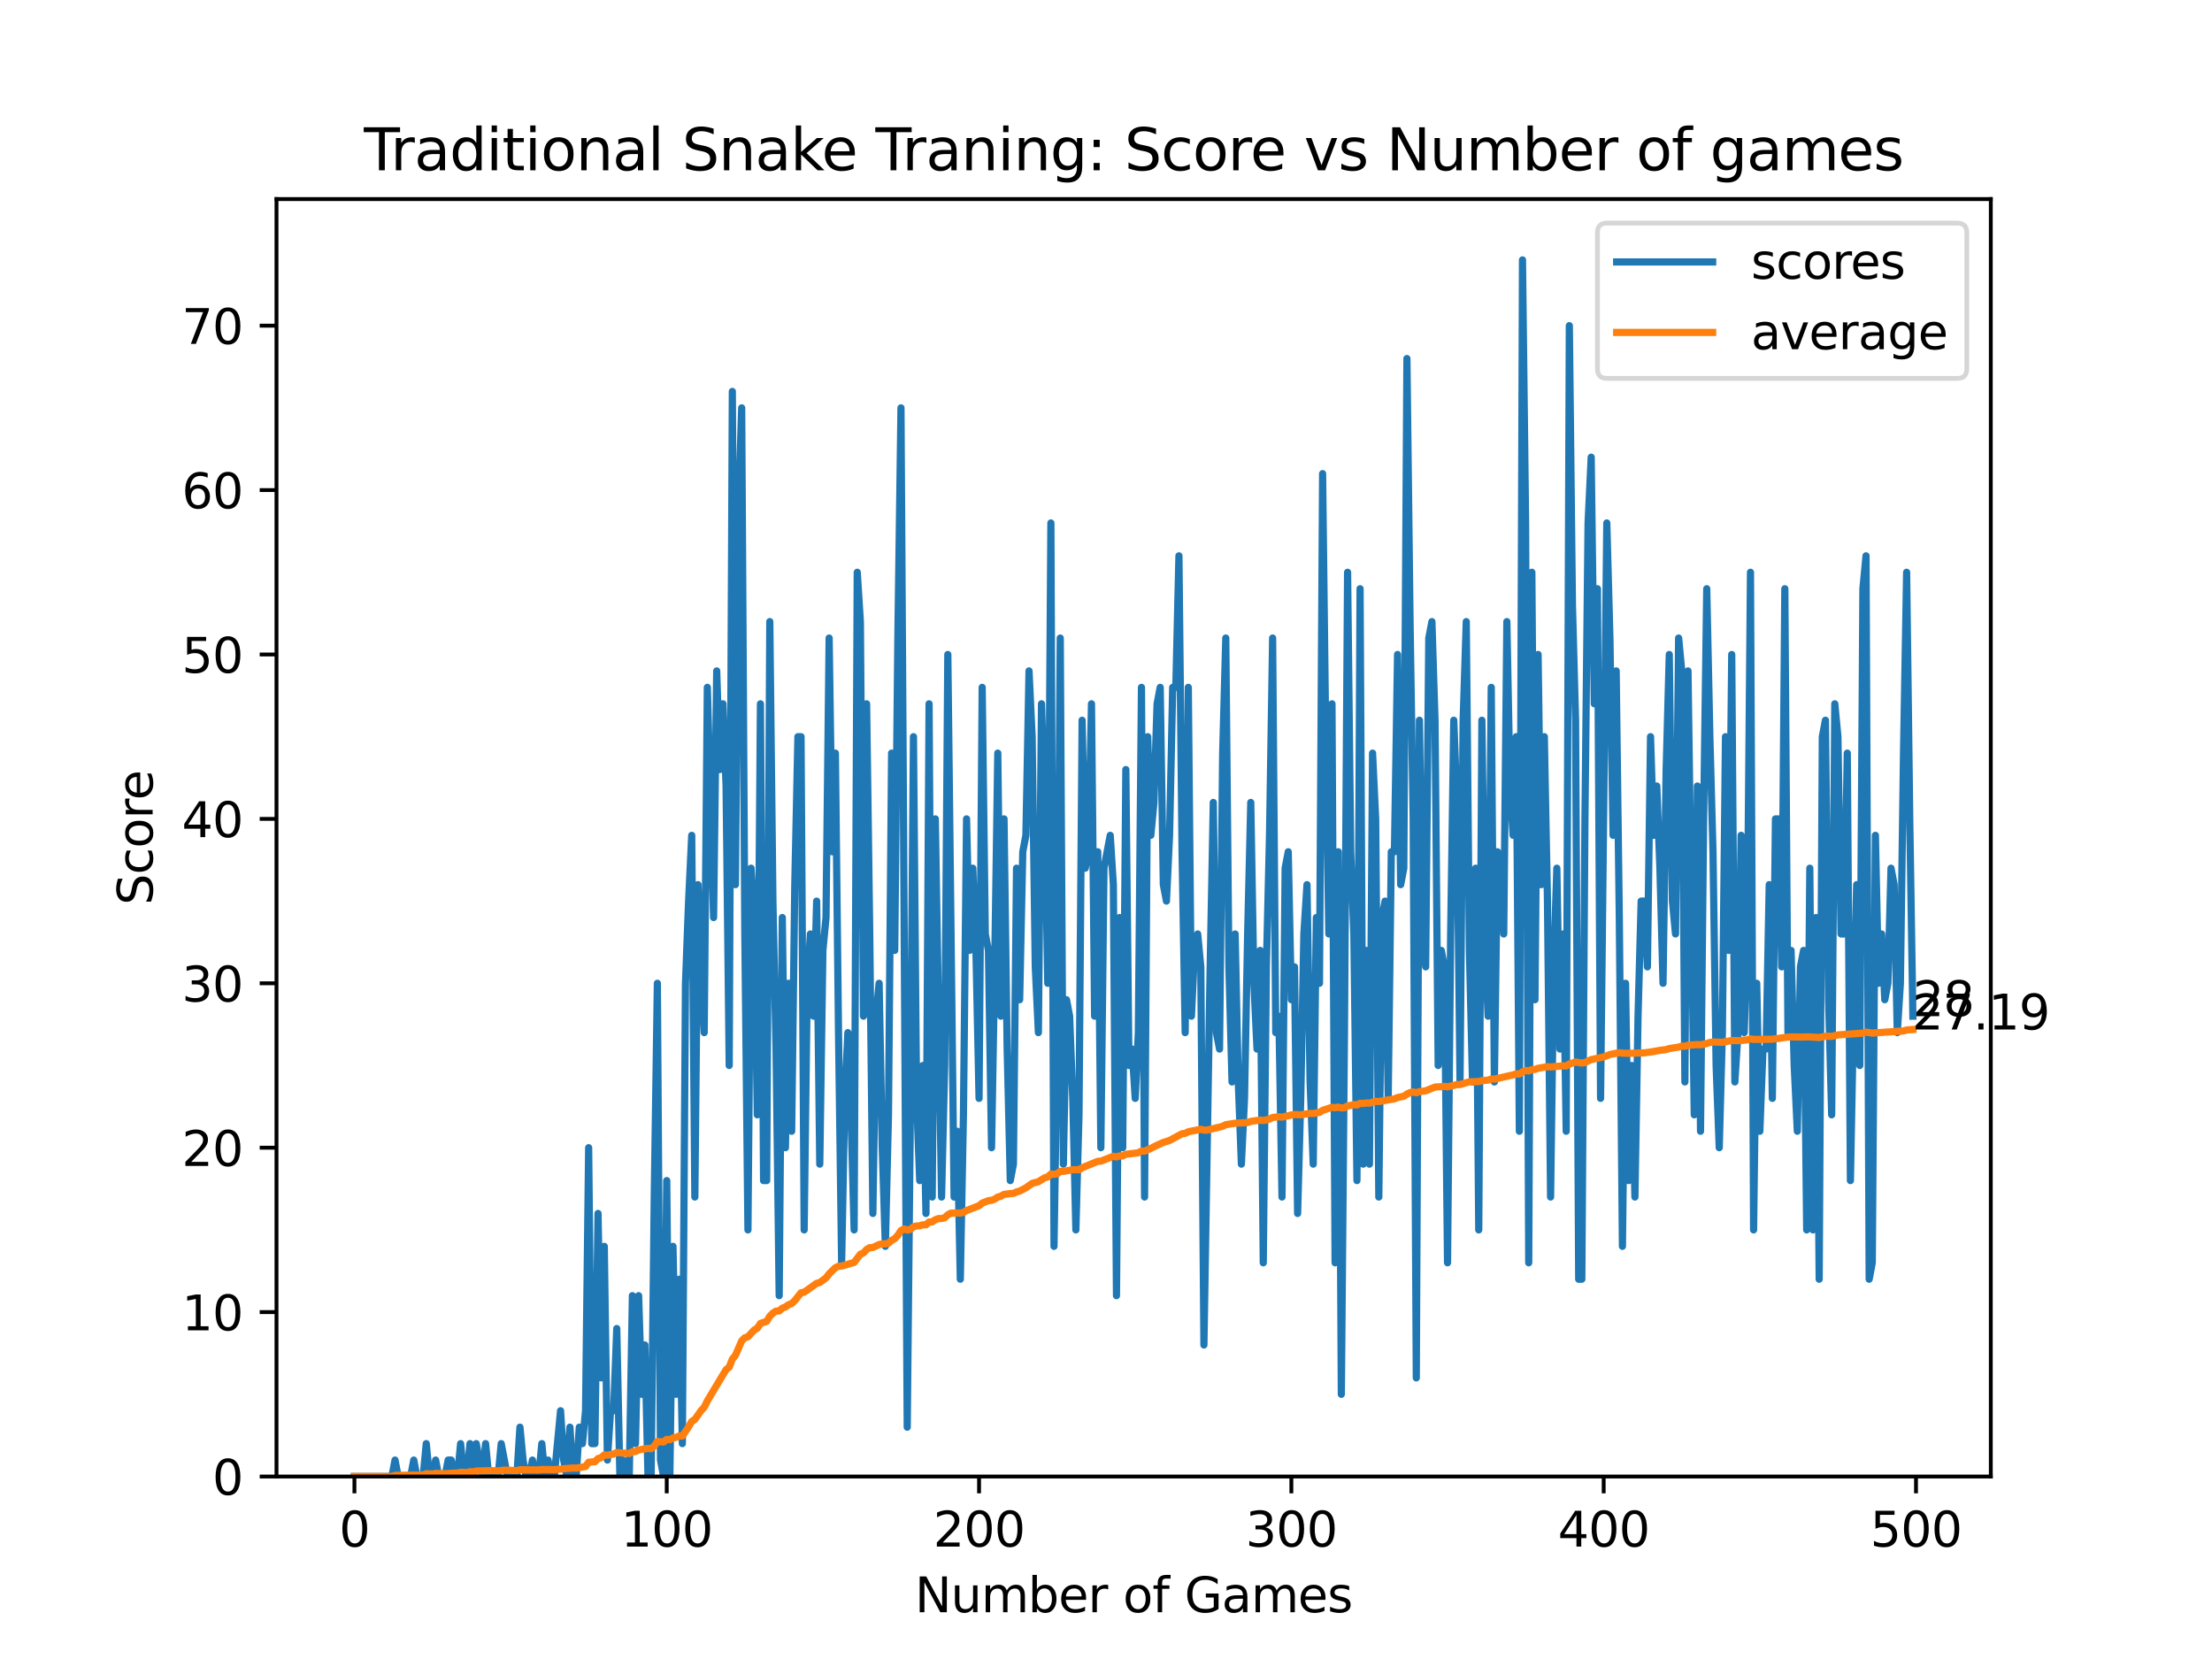 <?xml version="1.0" encoding="utf-8" standalone="no"?>
<!DOCTYPE svg PUBLIC "-//W3C//DTD SVG 1.1//EN"
  "http://www.w3.org/Graphics/SVG/1.1/DTD/svg11.dtd">
<svg xmlns:xlink="http://www.w3.org/1999/xlink" width="460.8pt" height="345.6pt" viewBox="0 0 460.8 345.6" xmlns="http://www.w3.org/2000/svg" version="1.1">
 <defs>
  <style type="text/css">*{stroke-linejoin: round; stroke-linecap: butt}</style>
 </defs>
 <g id="figure_1">
  <g id="patch_1">
   <path d="M 0 345.6 
L 460.8 345.6 
L 460.8 0 
L 0 0 
z
" style="fill: #ffffff"/>
  </g>
  <g id="axes_1">
   <g id="patch_2">
    <path d="M 57.6 307.584 
L 414.72 307.584 
L 414.72 41.472 
L 57.6 41.472 
z
" style="fill: #ffffff"/>
   </g>
   <g id="matplotlib.axis_1">
    <g id="xtick_1">
     <g id="line2d_1">
      <defs>
       <path id="mf467f9b7c6" d="M 0 0 
L 0 3.5 
" style="stroke: #000000; stroke-width: 0.8"/>
      </defs>
      <g>
       <use xlink:href="#mf467f9b7c6" x="73.833" y="307.584" style="stroke: #000000; stroke-width: 0.8"/>
      </g>
     </g>
     <g id="text_1">
      <!-- 0 -->
      <g transform="translate(70.651 322.182) scale(0.1 -0.1)">
       <defs>
        <path id="DejaVuSans-30" d="M 2034 4250 
Q 1547 4250 1301 3770 
Q 1056 3291 1056 2328 
Q 1056 1369 1301 889 
Q 1547 409 2034 409 
Q 2525 409 2770 889 
Q 3016 1369 3016 2328 
Q 3016 3291 2770 3770 
Q 2525 4250 2034 4250 
z
M 2034 4750 
Q 2819 4750 3233 4129 
Q 3647 3509 3647 2328 
Q 3647 1150 3233 529 
Q 2819 -91 2034 -91 
Q 1250 -91 836 529 
Q 422 1150 422 2328 
Q 422 3509 836 4129 
Q 1250 4750 2034 4750 
z
" transform="scale(0.016)"/>
       </defs>
       <use xlink:href="#DejaVuSans-30"/>
      </g>
     </g>
    </g>
    <g id="xtick_2">
     <g id="line2d_2">
      <g>
       <use xlink:href="#mf467f9b7c6" x="138.894" y="307.584" style="stroke: #000000; stroke-width: 0.8"/>
      </g>
     </g>
     <g id="text_2">
      <!-- 100 -->
      <g transform="translate(129.35 322.182) scale(0.1 -0.1)">
       <defs>
        <path id="DejaVuSans-31" d="M 794 531 
L 1825 531 
L 1825 4091 
L 703 3866 
L 703 4441 
L 1819 4666 
L 2450 4666 
L 2450 531 
L 3481 531 
L 3481 0 
L 794 0 
L 794 531 
z
" transform="scale(0.016)"/>
       </defs>
       <use xlink:href="#DejaVuSans-31"/>
       <use xlink:href="#DejaVuSans-30" x="63.623"/>
       <use xlink:href="#DejaVuSans-30" x="127.246"/>
      </g>
     </g>
    </g>
    <g id="xtick_3">
     <g id="line2d_3">
      <g>
       <use xlink:href="#mf467f9b7c6" x="203.955" y="307.584" style="stroke: #000000; stroke-width: 0.8"/>
      </g>
     </g>
     <g id="text_3">
      <!-- 200 -->
      <g transform="translate(194.411 322.182) scale(0.1 -0.1)">
       <defs>
        <path id="DejaVuSans-32" d="M 1228 531 
L 3431 531 
L 3431 0 
L 469 0 
L 469 531 
Q 828 903 1448 1529 
Q 2069 2156 2228 2338 
Q 2531 2678 2651 2914 
Q 2772 3150 2772 3378 
Q 2772 3750 2511 3984 
Q 2250 4219 1831 4219 
Q 1534 4219 1204 4116 
Q 875 4013 500 3803 
L 500 4441 
Q 881 4594 1212 4672 
Q 1544 4750 1819 4750 
Q 2544 4750 2975 4387 
Q 3406 4025 3406 3419 
Q 3406 3131 3298 2873 
Q 3191 2616 2906 2266 
Q 2828 2175 2409 1742 
Q 1991 1309 1228 531 
z
" transform="scale(0.016)"/>
       </defs>
       <use xlink:href="#DejaVuSans-32"/>
       <use xlink:href="#DejaVuSans-30" x="63.623"/>
       <use xlink:href="#DejaVuSans-30" x="127.246"/>
      </g>
     </g>
    </g>
    <g id="xtick_4">
     <g id="line2d_4">
      <g>
       <use xlink:href="#mf467f9b7c6" x="269.016" y="307.584" style="stroke: #000000; stroke-width: 0.8"/>
      </g>
     </g>
     <g id="text_4">
      <!-- 300 -->
      <g transform="translate(259.472 322.182) scale(0.1 -0.1)">
       <defs>
        <path id="DejaVuSans-33" d="M 2597 2516 
Q 3050 2419 3304 2112 
Q 3559 1806 3559 1356 
Q 3559 666 3084 287 
Q 2609 -91 1734 -91 
Q 1441 -91 1130 -33 
Q 819 25 488 141 
L 488 750 
Q 750 597 1062 519 
Q 1375 441 1716 441 
Q 2309 441 2620 675 
Q 2931 909 2931 1356 
Q 2931 1769 2642 2001 
Q 2353 2234 1838 2234 
L 1294 2234 
L 1294 2753 
L 1863 2753 
Q 2328 2753 2575 2939 
Q 2822 3125 2822 3475 
Q 2822 3834 2567 4026 
Q 2313 4219 1838 4219 
Q 1578 4219 1281 4162 
Q 984 4106 628 3988 
L 628 4550 
Q 988 4650 1302 4700 
Q 1616 4750 1894 4750 
Q 2613 4750 3031 4423 
Q 3450 4097 3450 3541 
Q 3450 3153 3228 2886 
Q 3006 2619 2597 2516 
z
" transform="scale(0.016)"/>
       </defs>
       <use xlink:href="#DejaVuSans-33"/>
       <use xlink:href="#DejaVuSans-30" x="63.623"/>
       <use xlink:href="#DejaVuSans-30" x="127.246"/>
      </g>
     </g>
    </g>
    <g id="xtick_5">
     <g id="line2d_5">
      <g>
       <use xlink:href="#mf467f9b7c6" x="334.077" y="307.584" style="stroke: #000000; stroke-width: 0.8"/>
      </g>
     </g>
     <g id="text_5">
      <!-- 400 -->
      <g transform="translate(324.533 322.182) scale(0.1 -0.1)">
       <defs>
        <path id="DejaVuSans-34" d="M 2419 4116 
L 825 1625 
L 2419 1625 
L 2419 4116 
z
M 2253 4666 
L 3047 4666 
L 3047 1625 
L 3713 1625 
L 3713 1100 
L 3047 1100 
L 3047 0 
L 2419 0 
L 2419 1100 
L 313 1100 
L 313 1709 
L 2253 4666 
z
" transform="scale(0.016)"/>
       </defs>
       <use xlink:href="#DejaVuSans-34"/>
       <use xlink:href="#DejaVuSans-30" x="63.623"/>
       <use xlink:href="#DejaVuSans-30" x="127.246"/>
      </g>
     </g>
    </g>
    <g id="xtick_6">
     <g id="line2d_6">
      <g>
       <use xlink:href="#mf467f9b7c6" x="399.138" y="307.584" style="stroke: #000000; stroke-width: 0.8"/>
      </g>
     </g>
     <g id="text_6">
      <!-- 500 -->
      <g transform="translate(389.594 322.182) scale(0.1 -0.1)">
       <defs>
        <path id="DejaVuSans-35" d="M 691 4666 
L 3169 4666 
L 3169 4134 
L 1269 4134 
L 1269 2991 
Q 1406 3038 1543 3061 
Q 1681 3084 1819 3084 
Q 2600 3084 3056 2656 
Q 3513 2228 3513 1497 
Q 3513 744 3044 326 
Q 2575 -91 1722 -91 
Q 1428 -91 1123 -41 
Q 819 9 494 109 
L 494 744 
Q 775 591 1075 516 
Q 1375 441 1709 441 
Q 2250 441 2565 725 
Q 2881 1009 2881 1497 
Q 2881 1984 2565 2268 
Q 2250 2553 1709 2553 
Q 1456 2553 1204 2497 
Q 953 2441 691 2322 
L 691 4666 
z
" transform="scale(0.016)"/>
       </defs>
       <use xlink:href="#DejaVuSans-35"/>
       <use xlink:href="#DejaVuSans-30" x="63.623"/>
       <use xlink:href="#DejaVuSans-30" x="127.246"/>
      </g>
     </g>
    </g>
    <g id="text_7">
     <!-- Number of Games -->
     <g transform="translate(190.587 335.861) scale(0.1 -0.1)">
      <defs>
       <path id="DejaVuSans-4e" d="M 628 4666 
L 1478 4666 
L 3547 763 
L 3547 4666 
L 4159 4666 
L 4159 0 
L 3309 0 
L 1241 3903 
L 1241 0 
L 628 0 
L 628 4666 
z
" transform="scale(0.016)"/>
       <path id="DejaVuSans-75" d="M 544 1381 
L 544 3500 
L 1119 3500 
L 1119 1403 
Q 1119 906 1312 657 
Q 1506 409 1894 409 
Q 2359 409 2629 706 
Q 2900 1003 2900 1516 
L 2900 3500 
L 3475 3500 
L 3475 0 
L 2900 0 
L 2900 538 
Q 2691 219 2414 64 
Q 2138 -91 1772 -91 
Q 1169 -91 856 284 
Q 544 659 544 1381 
z
M 1991 3584 
L 1991 3584 
z
" transform="scale(0.016)"/>
       <path id="DejaVuSans-6d" d="M 3328 2828 
Q 3544 3216 3844 3400 
Q 4144 3584 4550 3584 
Q 5097 3584 5394 3201 
Q 5691 2819 5691 2113 
L 5691 0 
L 5113 0 
L 5113 2094 
Q 5113 2597 4934 2840 
Q 4756 3084 4391 3084 
Q 3944 3084 3684 2787 
Q 3425 2491 3425 1978 
L 3425 0 
L 2847 0 
L 2847 2094 
Q 2847 2600 2669 2842 
Q 2491 3084 2119 3084 
Q 1678 3084 1418 2786 
Q 1159 2488 1159 1978 
L 1159 0 
L 581 0 
L 581 3500 
L 1159 3500 
L 1159 2956 
Q 1356 3278 1631 3431 
Q 1906 3584 2284 3584 
Q 2666 3584 2933 3390 
Q 3200 3197 3328 2828 
z
" transform="scale(0.016)"/>
       <path id="DejaVuSans-62" d="M 3116 1747 
Q 3116 2381 2855 2742 
Q 2594 3103 2138 3103 
Q 1681 3103 1420 2742 
Q 1159 2381 1159 1747 
Q 1159 1113 1420 752 
Q 1681 391 2138 391 
Q 2594 391 2855 752 
Q 3116 1113 3116 1747 
z
M 1159 2969 
Q 1341 3281 1617 3432 
Q 1894 3584 2278 3584 
Q 2916 3584 3314 3078 
Q 3713 2572 3713 1747 
Q 3713 922 3314 415 
Q 2916 -91 2278 -91 
Q 1894 -91 1617 61 
Q 1341 213 1159 525 
L 1159 0 
L 581 0 
L 581 4863 
L 1159 4863 
L 1159 2969 
z
" transform="scale(0.016)"/>
       <path id="DejaVuSans-65" d="M 3597 1894 
L 3597 1613 
L 953 1613 
Q 991 1019 1311 708 
Q 1631 397 2203 397 
Q 2534 397 2845 478 
Q 3156 559 3463 722 
L 3463 178 
Q 3153 47 2828 -22 
Q 2503 -91 2169 -91 
Q 1331 -91 842 396 
Q 353 884 353 1716 
Q 353 2575 817 3079 
Q 1281 3584 2069 3584 
Q 2775 3584 3186 3129 
Q 3597 2675 3597 1894 
z
M 3022 2063 
Q 3016 2534 2758 2815 
Q 2500 3097 2075 3097 
Q 1594 3097 1305 2825 
Q 1016 2553 972 2059 
L 3022 2063 
z
" transform="scale(0.016)"/>
       <path id="DejaVuSans-72" d="M 2631 2963 
Q 2534 3019 2420 3045 
Q 2306 3072 2169 3072 
Q 1681 3072 1420 2755 
Q 1159 2438 1159 1844 
L 1159 0 
L 581 0 
L 581 3500 
L 1159 3500 
L 1159 2956 
Q 1341 3275 1631 3429 
Q 1922 3584 2338 3584 
Q 2397 3584 2469 3576 
Q 2541 3569 2628 3553 
L 2631 2963 
z
" transform="scale(0.016)"/>
       <path id="DejaVuSans-20" transform="scale(0.016)"/>
       <path id="DejaVuSans-6f" d="M 1959 3097 
Q 1497 3097 1228 2736 
Q 959 2375 959 1747 
Q 959 1119 1226 758 
Q 1494 397 1959 397 
Q 2419 397 2687 759 
Q 2956 1122 2956 1747 
Q 2956 2369 2687 2733 
Q 2419 3097 1959 3097 
z
M 1959 3584 
Q 2709 3584 3137 3096 
Q 3566 2609 3566 1747 
Q 3566 888 3137 398 
Q 2709 -91 1959 -91 
Q 1206 -91 779 398 
Q 353 888 353 1747 
Q 353 2609 779 3096 
Q 1206 3584 1959 3584 
z
" transform="scale(0.016)"/>
       <path id="DejaVuSans-66" d="M 2375 4863 
L 2375 4384 
L 1825 4384 
Q 1516 4384 1395 4259 
Q 1275 4134 1275 3809 
L 1275 3500 
L 2222 3500 
L 2222 3053 
L 1275 3053 
L 1275 0 
L 697 0 
L 697 3053 
L 147 3053 
L 147 3500 
L 697 3500 
L 697 3744 
Q 697 4328 969 4595 
Q 1241 4863 1831 4863 
L 2375 4863 
z
" transform="scale(0.016)"/>
       <path id="DejaVuSans-47" d="M 3809 666 
L 3809 1919 
L 2778 1919 
L 2778 2438 
L 4434 2438 
L 4434 434 
Q 4069 175 3628 42 
Q 3188 -91 2688 -91 
Q 1594 -91 976 548 
Q 359 1188 359 2328 
Q 359 3472 976 4111 
Q 1594 4750 2688 4750 
Q 3144 4750 3555 4637 
Q 3966 4525 4313 4306 
L 4313 3634 
Q 3963 3931 3569 4081 
Q 3175 4231 2741 4231 
Q 1884 4231 1454 3753 
Q 1025 3275 1025 2328 
Q 1025 1384 1454 906 
Q 1884 428 2741 428 
Q 3075 428 3337 486 
Q 3600 544 3809 666 
z
" transform="scale(0.016)"/>
       <path id="DejaVuSans-61" d="M 2194 1759 
Q 1497 1759 1228 1600 
Q 959 1441 959 1056 
Q 959 750 1161 570 
Q 1363 391 1709 391 
Q 2188 391 2477 730 
Q 2766 1069 2766 1631 
L 2766 1759 
L 2194 1759 
z
M 3341 1997 
L 3341 0 
L 2766 0 
L 2766 531 
Q 2569 213 2275 61 
Q 1981 -91 1556 -91 
Q 1019 -91 701 211 
Q 384 513 384 1019 
Q 384 1609 779 1909 
Q 1175 2209 1959 2209 
L 2766 2209 
L 2766 2266 
Q 2766 2663 2505 2880 
Q 2244 3097 1772 3097 
Q 1472 3097 1187 3025 
Q 903 2953 641 2809 
L 641 3341 
Q 956 3463 1253 3523 
Q 1550 3584 1831 3584 
Q 2591 3584 2966 3190 
Q 3341 2797 3341 1997 
z
" transform="scale(0.016)"/>
       <path id="DejaVuSans-73" d="M 2834 3397 
L 2834 2853 
Q 2591 2978 2328 3040 
Q 2066 3103 1784 3103 
Q 1356 3103 1142 2972 
Q 928 2841 928 2578 
Q 928 2378 1081 2264 
Q 1234 2150 1697 2047 
L 1894 2003 
Q 2506 1872 2764 1633 
Q 3022 1394 3022 966 
Q 3022 478 2636 193 
Q 2250 -91 1575 -91 
Q 1294 -91 989 -36 
Q 684 19 347 128 
L 347 722 
Q 666 556 975 473 
Q 1284 391 1588 391 
Q 1994 391 2212 530 
Q 2431 669 2431 922 
Q 2431 1156 2273 1281 
Q 2116 1406 1581 1522 
L 1381 1569 
Q 847 1681 609 1914 
Q 372 2147 372 2553 
Q 372 3047 722 3315 
Q 1072 3584 1716 3584 
Q 2034 3584 2315 3537 
Q 2597 3491 2834 3397 
z
" transform="scale(0.016)"/>
      </defs>
      <use xlink:href="#DejaVuSans-4e"/>
      <use xlink:href="#DejaVuSans-75" x="74.805"/>
      <use xlink:href="#DejaVuSans-6d" x="138.184"/>
      <use xlink:href="#DejaVuSans-62" x="235.596"/>
      <use xlink:href="#DejaVuSans-65" x="299.072"/>
      <use xlink:href="#DejaVuSans-72" x="360.596"/>
      <use xlink:href="#DejaVuSans-20" x="401.709"/>
      <use xlink:href="#DejaVuSans-6f" x="433.496"/>
      <use xlink:href="#DejaVuSans-66" x="494.678"/>
      <use xlink:href="#DejaVuSans-20" x="529.883"/>
      <use xlink:href="#DejaVuSans-47" x="561.67"/>
      <use xlink:href="#DejaVuSans-61" x="639.16"/>
      <use xlink:href="#DejaVuSans-6d" x="700.439"/>
      <use xlink:href="#DejaVuSans-65" x="797.852"/>
      <use xlink:href="#DejaVuSans-73" x="859.375"/>
     </g>
    </g>
   </g>
   <g id="matplotlib.axis_2">
    <g id="ytick_1">
     <g id="line2d_7">
      <defs>
       <path id="mf3fb126472" d="M 0 0 
L -3.5 0 
" style="stroke: #000000; stroke-width: 0.8"/>
      </defs>
      <g>
       <use xlink:href="#mf3fb126472" x="57.6" y="307.584" style="stroke: #000000; stroke-width: 0.8"/>
      </g>
     </g>
     <g id="text_8">
      <!-- 0 -->
      <g transform="translate(44.237 311.383) scale(0.1 -0.1)">
       <use xlink:href="#DejaVuSans-30"/>
      </g>
     </g>
    </g>
    <g id="ytick_2">
     <g id="line2d_8">
      <g>
       <use xlink:href="#mf3fb126472" x="57.6" y="273.335" style="stroke: #000000; stroke-width: 0.8"/>
      </g>
     </g>
     <g id="text_9">
      <!-- 10 -->
      <g transform="translate(37.875 277.135) scale(0.1 -0.1)">
       <use xlink:href="#DejaVuSans-31"/>
       <use xlink:href="#DejaVuSans-30" x="63.623"/>
      </g>
     </g>
    </g>
    <g id="ytick_3">
     <g id="line2d_9">
      <g>
       <use xlink:href="#mf3fb126472" x="57.6" y="239.087" style="stroke: #000000; stroke-width: 0.8"/>
      </g>
     </g>
     <g id="text_10">
      <!-- 20 -->
      <g transform="translate(37.875 242.886) scale(0.1 -0.1)">
       <use xlink:href="#DejaVuSans-32"/>
       <use xlink:href="#DejaVuSans-30" x="63.623"/>
      </g>
     </g>
    </g>
    <g id="ytick_4">
     <g id="line2d_10">
      <g>
       <use xlink:href="#mf3fb126472" x="57.6" y="204.838" style="stroke: #000000; stroke-width: 0.8"/>
      </g>
     </g>
     <g id="text_11">
      <!-- 30 -->
      <g transform="translate(37.875 208.637) scale(0.1 -0.1)">
       <use xlink:href="#DejaVuSans-33"/>
       <use xlink:href="#DejaVuSans-30" x="63.623"/>
      </g>
     </g>
    </g>
    <g id="ytick_5">
     <g id="line2d_11">
      <g>
       <use xlink:href="#mf3fb126472" x="57.6" y="170.589" style="stroke: #000000; stroke-width: 0.8"/>
      </g>
     </g>
     <g id="text_12">
      <!-- 40 -->
      <g transform="translate(37.875 174.389) scale(0.1 -0.1)">
       <use xlink:href="#DejaVuSans-34"/>
       <use xlink:href="#DejaVuSans-30" x="63.623"/>
      </g>
     </g>
    </g>
    <g id="ytick_6">
     <g id="line2d_12">
      <g>
       <use xlink:href="#mf3fb126472" x="57.6" y="136.341" style="stroke: #000000; stroke-width: 0.8"/>
      </g>
     </g>
     <g id="text_13">
      <!-- 50 -->
      <g transform="translate(37.875 140.14) scale(0.1 -0.1)">
       <use xlink:href="#DejaVuSans-35"/>
       <use xlink:href="#DejaVuSans-30" x="63.623"/>
      </g>
     </g>
    </g>
    <g id="ytick_7">
     <g id="line2d_13">
      <g>
       <use xlink:href="#mf3fb126472" x="57.6" y="102.092" style="stroke: #000000; stroke-width: 0.8"/>
      </g>
     </g>
     <g id="text_14">
      <!-- 60 -->
      <g transform="translate(37.875 105.891) scale(0.1 -0.1)">
       <defs>
        <path id="DejaVuSans-36" d="M 2113 2584 
Q 1688 2584 1439 2293 
Q 1191 2003 1191 1497 
Q 1191 994 1439 701 
Q 1688 409 2113 409 
Q 2538 409 2786 701 
Q 3034 994 3034 1497 
Q 3034 2003 2786 2293 
Q 2538 2584 2113 2584 
z
M 3366 4563 
L 3366 3988 
Q 3128 4100 2886 4159 
Q 2644 4219 2406 4219 
Q 1781 4219 1451 3797 
Q 1122 3375 1075 2522 
Q 1259 2794 1537 2939 
Q 1816 3084 2150 3084 
Q 2853 3084 3261 2657 
Q 3669 2231 3669 1497 
Q 3669 778 3244 343 
Q 2819 -91 2113 -91 
Q 1303 -91 875 529 
Q 447 1150 447 2328 
Q 447 3434 972 4092 
Q 1497 4750 2381 4750 
Q 2619 4750 2861 4703 
Q 3103 4656 3366 4563 
z
" transform="scale(0.016)"/>
       </defs>
       <use xlink:href="#DejaVuSans-36"/>
       <use xlink:href="#DejaVuSans-30" x="63.623"/>
      </g>
     </g>
    </g>
    <g id="ytick_8">
     <g id="line2d_14">
      <g>
       <use xlink:href="#mf3fb126472" x="57.6" y="67.843" style="stroke: #000000; stroke-width: 0.8"/>
      </g>
     </g>
     <g id="text_15">
      <!-- 70 -->
      <g transform="translate(37.875 71.643) scale(0.1 -0.1)">
       <defs>
        <path id="DejaVuSans-37" d="M 525 4666 
L 3525 4666 
L 3525 4397 
L 1831 0 
L 1172 0 
L 2766 4134 
L 525 4134 
L 525 4666 
z
" transform="scale(0.016)"/>
       </defs>
       <use xlink:href="#DejaVuSans-37"/>
       <use xlink:href="#DejaVuSans-30" x="63.623"/>
      </g>
     </g>
    </g>
    <g id="text_16">
     <!-- Score -->
     <g transform="translate(31.795 188.53) rotate(-90) scale(0.1 -0.1)">
      <defs>
       <path id="DejaVuSans-53" d="M 3425 4513 
L 3425 3897 
Q 3066 4069 2747 4153 
Q 2428 4238 2131 4238 
Q 1616 4238 1336 4038 
Q 1056 3838 1056 3469 
Q 1056 3159 1242 3001 
Q 1428 2844 1947 2747 
L 2328 2669 
Q 3034 2534 3370 2195 
Q 3706 1856 3706 1288 
Q 3706 609 3251 259 
Q 2797 -91 1919 -91 
Q 1588 -91 1214 -16 
Q 841 59 441 206 
L 441 856 
Q 825 641 1194 531 
Q 1563 422 1919 422 
Q 2459 422 2753 634 
Q 3047 847 3047 1241 
Q 3047 1584 2836 1778 
Q 2625 1972 2144 2069 
L 1759 2144 
Q 1053 2284 737 2584 
Q 422 2884 422 3419 
Q 422 4038 858 4394 
Q 1294 4750 2059 4750 
Q 2388 4750 2728 4690 
Q 3069 4631 3425 4513 
z
" transform="scale(0.016)"/>
       <path id="DejaVuSans-63" d="M 3122 3366 
L 3122 2828 
Q 2878 2963 2633 3030 
Q 2388 3097 2138 3097 
Q 1578 3097 1268 2742 
Q 959 2388 959 1747 
Q 959 1106 1268 751 
Q 1578 397 2138 397 
Q 2388 397 2633 464 
Q 2878 531 3122 666 
L 3122 134 
Q 2881 22 2623 -34 
Q 2366 -91 2075 -91 
Q 1284 -91 818 406 
Q 353 903 353 1747 
Q 353 2603 823 3093 
Q 1294 3584 2113 3584 
Q 2378 3584 2631 3529 
Q 2884 3475 3122 3366 
z
" transform="scale(0.016)"/>
      </defs>
      <use xlink:href="#DejaVuSans-53"/>
      <use xlink:href="#DejaVuSans-63" x="63.477"/>
      <use xlink:href="#DejaVuSans-6f" x="118.457"/>
      <use xlink:href="#DejaVuSans-72" x="179.639"/>
      <use xlink:href="#DejaVuSans-65" x="218.502"/>
     </g>
    </g>
   </g>
   <g id="line2d_15">
    <path d="M 73.833 307.584 
L 81.64 307.584 
L 82.291 304.159 
L 82.941 307.584 
L 85.544 307.584 
L 86.194 304.159 
L 86.845 307.584 
L 88.146 307.584 
L 88.797 300.734 
L 89.447 307.584 
L 90.098 307.584 
L 90.749 304.159 
L 91.399 307.584 
L 92.7 307.584 
L 93.351 304.159 
L 94.002 304.159 
L 94.652 307.584 
L 95.303 307.584 
L 95.953 300.734 
L 96.604 307.584 
L 97.255 307.584 
L 97.905 300.734 
L 98.556 307.584 
L 99.207 300.734 
L 100.508 307.584 
L 101.158 300.734 
L 101.809 307.584 
L 103.761 307.584 
L 104.411 300.734 
L 105.713 307.584 
L 107.664 307.584 
L 108.315 297.309 
L 108.966 304.159 
L 109.616 307.584 
L 110.267 307.584 
L 110.918 304.159 
L 111.568 307.584 
L 112.219 307.584 
L 112.869 300.734 
L 113.52 307.584 
L 114.171 304.159 
L 114.821 307.584 
L 115.472 307.584 
L 116.773 293.885 
L 117.424 304.159 
L 118.074 307.584 
L 118.725 297.309 
L 119.375 307.584 
L 120.026 307.584 
L 120.677 297.309 
L 121.327 300.734 
L 121.978 293.885 
L 122.629 239.087 
L 123.279 300.734 
L 123.93 300.734 
L 124.58 252.786 
L 125.231 287.035 
L 125.882 259.636 
L 126.532 304.159 
L 127.183 293.885 
L 127.833 293.885 
L 128.484 276.76 
L 129.135 307.584 
L 129.785 304.159 
L 130.436 307.584 
L 131.086 307.584 
L 131.737 269.91 
L 132.388 300.734 
L 133.038 269.91 
L 133.689 290.46 
L 134.339 280.185 
L 134.99 307.584 
L 135.641 307.584 
L 136.291 249.361 
L 136.942 204.838 
L 137.593 304.159 
L 138.243 307.584 
L 138.894 245.936 
L 139.544 307.584 
L 140.195 259.636 
L 140.846 290.46 
L 141.496 266.486 
L 142.147 300.734 
L 142.797 204.838 
L 143.448 187.714 
L 144.099 174.014 
L 144.749 249.361 
L 145.4 184.289 
L 146.05 201.413 
L 146.701 215.113 
L 147.352 143.19 
L 148.653 191.139 
L 149.304 139.766 
L 149.954 160.315 
L 150.605 146.615 
L 151.255 163.74 
L 151.906 221.962 
L 152.557 81.543 
L 153.207 184.289 
L 153.858 105.517 
L 154.508 84.968 
L 155.159 194.563 
L 155.81 256.211 
L 156.46 180.864 
L 157.111 191.139 
L 157.761 232.237 
L 158.412 146.615 
L 159.063 245.936 
L 159.713 245.936 
L 160.364 129.491 
L 161.015 187.714 
L 161.665 218.538 
L 162.316 269.91 
L 162.966 191.139 
L 163.617 239.087 
L 164.268 204.838 
L 164.918 235.662 
L 165.569 184.289 
L 166.219 153.465 
L 166.87 153.465 
L 167.521 256.211 
L 168.171 204.838 
L 168.822 194.563 
L 169.472 211.688 
L 170.123 187.714 
L 170.774 242.512 
L 171.424 197.988 
L 172.075 191.139 
L 172.725 132.916 
L 173.376 177.439 
L 174.027 156.89 
L 174.677 215.113 
L 175.328 263.061 
L 175.979 228.812 
L 176.629 215.113 
L 177.28 232.237 
L 177.93 256.211 
L 178.581 119.216 
L 179.232 129.491 
L 179.882 211.688 
L 180.533 146.615 
L 181.183 194.563 
L 181.834 252.786 
L 182.485 211.688 
L 183.135 204.838 
L 183.786 239.087 
L 184.436 259.636 
L 185.087 232.237 
L 185.738 156.89 
L 186.388 197.988 
L 187.039 132.916 
L 187.69 84.968 
L 188.991 297.309 
L 189.641 232.237 
L 190.292 153.465 
L 190.943 228.812 
L 191.593 245.936 
L 192.244 221.962 
L 192.894 252.786 
L 193.545 146.615 
L 194.196 249.361 
L 194.846 170.589 
L 196.147 249.361 
L 196.798 221.962 
L 197.449 136.341 
L 198.75 249.361 
L 199.401 235.662 
L 200.051 266.486 
L 200.702 232.237 
L 201.352 170.589 
L 202.003 197.988 
L 202.654 180.864 
L 203.304 197.988 
L 203.955 228.812 
L 204.605 143.19 
L 205.256 194.563 
L 205.907 197.988 
L 206.557 239.087 
L 207.208 201.413 
L 207.858 156.89 
L 208.509 211.688 
L 209.16 170.589 
L 209.81 218.538 
L 210.461 245.936 
L 211.112 242.512 
L 211.762 180.864 
L 212.413 208.263 
L 213.063 177.439 
L 213.714 174.014 
L 214.365 139.766 
L 215.015 153.465 
L 215.666 201.413 
L 216.316 215.113 
L 216.967 146.615 
L 217.618 167.165 
L 218.268 204.838 
L 218.919 108.942 
L 219.569 259.636 
L 220.22 218.538 
L 220.871 132.916 
L 221.521 242.512 
L 222.172 208.263 
L 222.822 211.688 
L 223.473 228.812 
L 224.124 256.211 
L 224.774 232.237 
L 225.425 150.04 
L 226.076 180.864 
L 226.726 177.439 
L 227.377 146.615 
L 228.027 211.688 
L 228.678 177.439 
L 229.329 239.087 
L 229.979 180.864 
L 231.28 174.014 
L 231.931 184.289 
L 232.582 269.91 
L 233.232 191.139 
L 233.883 239.087 
L 234.533 160.315 
L 235.184 221.962 
L 235.835 218.538 
L 236.485 228.812 
L 237.136 215.113 
L 237.787 143.19 
L 238.437 249.361 
L 239.088 153.465 
L 239.738 174.014 
L 240.389 167.165 
L 241.04 146.615 
L 241.69 143.19 
L 242.341 184.289 
L 242.991 187.714 
L 243.642 174.014 
L 244.293 143.19 
L 244.943 143.19 
L 245.594 115.792 
L 246.244 177.439 
L 246.895 215.113 
L 247.546 143.19 
L 248.196 211.688 
L 248.847 197.988 
L 249.498 194.563 
L 250.148 201.413 
L 250.799 280.185 
L 252.1 201.413 
L 252.751 167.165 
L 253.401 215.113 
L 254.052 218.538 
L 254.702 156.89 
L 255.353 132.916 
L 256.004 201.413 
L 256.654 225.387 
L 257.305 194.563 
L 257.955 225.387 
L 258.606 242.512 
L 259.257 228.812 
L 259.907 194.563 
L 260.558 167.165 
L 261.208 204.838 
L 261.859 218.538 
L 262.51 197.988 
L 263.16 263.061 
L 263.811 201.413 
L 264.462 174.014 
L 265.112 132.916 
L 265.763 215.113 
L 266.413 211.688 
L 267.064 249.361 
L 267.715 180.864 
L 268.365 177.439 
L 269.016 208.263 
L 269.666 201.413 
L 270.317 252.786 
L 270.968 228.812 
L 271.618 194.563 
L 272.269 184.289 
L 272.919 225.387 
L 273.57 242.512 
L 274.221 191.139 
L 274.871 204.838 
L 275.522 98.667 
L 276.173 153.465 
L 276.823 194.563 
L 277.474 146.615 
L 278.124 263.061 
L 278.775 177.439 
L 279.426 290.46 
L 280.076 215.113 
L 280.727 119.216 
L 281.377 177.439 
L 282.028 194.563 
L 282.679 245.936 
L 283.329 122.641 
L 283.98 242.512 
L 284.63 197.988 
L 285.281 242.512 
L 285.932 156.89 
L 286.582 170.589 
L 287.233 249.361 
L 287.884 191.139 
L 288.534 187.714 
L 289.185 228.812 
L 289.835 177.439 
L 290.486 177.439 
L 291.137 136.341 
L 291.787 184.289 
L 292.438 180.864 
L 293.088 74.693 
L 293.739 129.491 
L 294.39 170.589 
L 295.04 287.035 
L 295.691 150.04 
L 296.341 194.563 
L 296.992 201.413 
L 297.643 132.916 
L 298.293 129.491 
L 298.944 150.04 
L 299.595 221.962 
L 300.245 197.988 
L 300.896 201.413 
L 301.546 263.061 
L 302.197 194.563 
L 302.848 150.04 
L 303.498 167.165 
L 304.149 225.387 
L 304.799 150.04 
L 305.45 129.491 
L 306.101 197.988 
L 306.751 225.387 
L 307.402 180.864 
L 308.052 256.211 
L 308.703 150.04 
L 309.354 197.988 
L 310.004 211.688 
L 310.655 143.19 
L 311.305 225.387 
L 311.956 177.439 
L 312.607 180.864 
L 313.257 194.563 
L 313.908 129.491 
L 314.559 163.74 
L 315.209 174.014 
L 315.86 153.465 
L 316.51 235.662 
L 317.161 54.144 
L 317.812 108.942 
L 318.462 263.061 
L 319.113 119.216 
L 319.763 208.263 
L 320.414 136.341 
L 321.065 184.289 
L 321.715 153.465 
L 322.366 187.714 
L 323.016 249.361 
L 323.667 201.413 
L 324.318 180.864 
L 324.968 218.538 
L 325.619 194.563 
L 326.27 235.662 
L 326.92 67.843 
L 327.571 126.066 
L 328.221 150.04 
L 328.872 266.486 
L 329.523 266.486 
L 330.173 170.589 
L 330.824 108.942 
L 331.474 95.242 
L 332.125 146.615 
L 332.776 122.641 
L 333.426 228.812 
L 334.727 108.942 
L 335.378 132.916 
L 336.029 174.014 
L 336.679 139.766 
L 337.33 191.139 
L 337.981 259.636 
L 338.631 204.838 
L 339.282 245.936 
L 339.932 221.962 
L 340.583 249.361 
L 341.234 211.688 
L 341.884 187.714 
L 342.535 187.714 
L 343.185 201.413 
L 343.836 153.465 
L 344.487 174.014 
L 345.137 163.74 
L 345.788 180.864 
L 346.438 204.838 
L 347.089 160.315 
L 347.74 136.341 
L 348.39 187.714 
L 349.041 194.563 
L 349.691 132.916 
L 350.342 139.766 
L 350.993 225.387 
L 351.643 139.766 
L 352.945 232.237 
L 353.595 163.74 
L 354.246 235.662 
L 354.896 170.589 
L 355.547 122.641 
L 356.198 153.465 
L 356.848 177.439 
L 357.499 221.962 
L 358.149 239.087 
L 358.8 215.113 
L 359.451 153.465 
L 360.101 197.988 
L 360.752 136.341 
L 361.402 225.387 
L 362.053 215.113 
L 362.704 174.014 
L 363.354 215.113 
L 364.005 194.563 
L 364.656 119.216 
L 365.306 256.211 
L 365.957 204.838 
L 366.607 235.662 
L 367.258 218.538 
L 367.909 218.538 
L 368.559 184.289 
L 369.21 228.812 
L 369.86 170.589 
L 370.511 170.589 
L 371.162 201.413 
L 371.812 122.641 
L 372.463 215.113 
L 373.113 197.988 
L 373.764 221.962 
L 374.415 235.662 
L 375.065 201.413 
L 375.716 197.988 
L 376.367 256.211 
L 377.017 180.864 
L 377.668 256.211 
L 378.318 191.139 
L 378.969 266.486 
L 379.62 153.465 
L 380.27 150.04 
L 380.921 208.263 
L 381.571 232.237 
L 382.222 146.615 
L 382.873 153.465 
L 383.523 194.563 
L 384.174 194.563 
L 384.824 156.89 
L 385.475 245.936 
L 386.126 211.688 
L 386.776 184.289 
L 387.427 221.962 
L 388.078 122.641 
L 388.728 115.792 
L 389.379 266.486 
L 390.029 263.061 
L 390.68 174.014 
L 391.331 204.838 
L 391.981 194.563 
L 392.632 208.263 
L 393.282 204.838 
L 393.933 180.864 
L 394.584 184.289 
L 395.234 215.113 
L 395.885 204.838 
L 396.535 156.89 
L 397.186 119.216 
L 397.837 170.589 
L 398.487 211.688 
L 398.487 211.688 
" clip-path="url(#p5c58090a76)" style="fill: none; stroke: #1f77b4; stroke-width: 1.5; stroke-linecap: square"/>
   </g>
   <g id="line2d_16">
    <path d="M 73.833 307.584 
L 81.64 307.584 
L 82.291 307.344 
L 88.146 307.276 
L 88.797 307.002 
L 90.098 307.07 
L 90.749 306.933 
L 92.7 307.002 
L 94.652 306.865 
L 95.303 306.865 
L 95.953 306.694 
L 97.255 306.762 
L 97.905 306.591 
L 98.556 306.625 
L 99.207 306.454 
L 102.46 306.351 
L 103.761 306.42 
L 105.062 306.248 
L 107.664 306.351 
L 108.315 306.18 
L 109.616 306.18 
L 112.219 306.214 
L 112.869 306.111 
L 115.472 306.146 
L 119.375 305.803 
L 120.026 305.837 
L 121.978 305.495 
L 122.629 304.604 
L 123.93 304.502 
L 124.58 303.851 
L 125.231 303.645 
L 125.882 303.097 
L 126.532 303.132 
L 127.833 302.892 
L 128.484 302.584 
L 131.086 302.789 
L 131.737 302.412 
L 132.388 302.378 
L 133.038 302.036 
L 134.99 301.727 
L 135.641 301.796 
L 136.291 301.248 
L 136.942 300.289 
L 138.243 300.392 
L 138.894 299.844 
L 139.544 299.912 
L 140.195 299.536 
L 140.846 299.433 
L 141.496 299.125 
L 142.147 299.159 
L 143.448 297.241 
L 144.099 296.111 
L 144.749 295.7 
L 146.05 293.85 
L 146.701 293.165 
L 147.352 291.83 
L 151.255 285.322 
L 151.906 284.809 
L 152.557 283.13 
L 153.207 282.343 
L 154.508 279.329 
L 155.159 278.678 
L 155.81 278.473 
L 157.111 277.068 
L 157.761 276.692 
L 158.412 275.699 
L 159.713 275.253 
L 160.364 274.192 
L 161.015 273.541 
L 161.665 273.13 
L 162.316 273.096 
L 162.966 272.513 
L 163.617 272.274 
L 164.268 271.794 
L 164.918 271.554 
L 165.569 270.938 
L 166.87 269.294 
L 167.521 269.191 
L 170.123 267.342 
L 170.774 267.171 
L 172.075 266.212 
L 172.725 265.355 
L 174.027 264.088 
L 174.677 263.78 
L 175.328 263.746 
L 177.93 262.992 
L 179.232 261.28 
L 179.882 261.006 
L 180.533 260.287 
L 181.183 259.91 
L 181.834 259.876 
L 183.135 259.259 
L 183.786 259.122 
L 184.436 259.122 
L 185.087 258.985 
L 185.738 258.403 
L 186.388 258.026 
L 187.039 257.341 
L 187.69 256.348 
L 188.34 256.006 
L 188.991 256.245 
L 189.641 256.108 
L 190.292 255.56 
L 190.943 255.389 
L 191.593 255.355 
L 192.244 255.149 
L 192.894 255.149 
L 193.545 254.567 
L 194.196 254.533 
L 194.846 254.088 
L 195.497 253.848 
L 196.147 253.848 
L 196.798 253.677 
L 197.449 253.06 
L 198.099 252.718 
L 200.051 252.683 
L 200.702 252.581 
L 201.352 252.17 
L 203.955 251.176 
L 204.605 250.628 
L 205.907 250.115 
L 206.557 250.046 
L 207.208 249.807 
L 207.858 249.361 
L 208.509 249.19 
L 209.16 248.813 
L 210.461 248.642 
L 211.112 248.608 
L 211.762 248.3 
L 212.413 248.128 
L 213.714 247.443 
L 215.015 246.519 
L 216.316 246.176 
L 217.618 245.354 
L 218.268 245.183 
L 218.919 244.566 
L 219.569 244.635 
L 220.22 244.532 
L 220.871 244.019 
L 221.521 244.019 
L 223.473 243.676 
L 224.774 243.676 
L 225.425 243.265 
L 228.678 241.929 
L 229.329 241.895 
L 231.931 240.868 
L 232.582 241.005 
L 233.232 240.799 
L 233.883 240.799 
L 234.533 240.457 
L 237.136 240.148 
L 237.787 239.772 
L 238.437 239.806 
L 239.738 239.224 
L 241.04 238.573 
L 242.341 237.991 
L 243.642 237.58 
L 246.244 236.176 
L 246.895 236.107 
L 247.546 235.765 
L 250.148 235.251 
L 250.799 235.422 
L 251.449 235.422 
L 254.702 234.634 
L 255.353 234.292 
L 257.305 233.984 
L 259.907 233.847 
L 260.558 233.607 
L 262.51 233.333 
L 263.16 233.436 
L 264.462 233.127 
L 265.112 232.785 
L 266.413 232.648 
L 267.064 232.716 
L 269.016 232.271 
L 269.666 232.168 
L 270.968 232.237 
L 272.919 231.929 
L 273.57 231.963 
L 274.871 231.723 
L 275.522 231.312 
L 277.474 230.662 
L 278.124 230.764 
L 278.775 230.627 
L 279.426 230.799 
L 280.076 230.764 
L 280.727 230.388 
L 282.028 230.114 
L 282.679 230.182 
L 283.329 229.84 
L 283.98 229.874 
L 284.63 229.771 
L 285.281 229.805 
L 286.582 229.429 
L 287.233 229.463 
L 290.486 228.915 
L 291.137 228.641 
L 292.438 228.367 
L 293.088 227.922 
L 293.739 227.613 
L 294.39 227.476 
L 295.04 227.648 
L 295.691 227.408 
L 296.992 227.237 
L 298.944 226.449 
L 300.245 226.38 
L 300.896 226.312 
L 301.546 226.415 
L 302.848 226.106 
L 303.498 225.935 
L 304.149 225.935 
L 306.101 225.353 
L 308.052 225.319 
L 308.703 225.113 
L 310.004 225.011 
L 310.655 224.771 
L 311.305 224.805 
L 315.209 223.915 
L 315.86 223.709 
L 316.51 223.743 
L 317.161 223.298 
L 317.812 222.99 
L 318.462 223.093 
L 319.113 222.819 
L 319.763 222.784 
L 320.414 222.545 
L 322.366 222.202 
L 323.016 222.271 
L 325.619 222.031 
L 326.27 222.065 
L 326.92 221.654 
L 328.221 221.243 
L 329.523 221.449 
L 330.173 221.346 
L 331.474 220.729 
L 333.426 220.318 
L 334.077 220.181 
L 335.378 219.668 
L 337.33 219.291 
L 337.981 219.394 
L 339.282 219.428 
L 342.535 219.325 
L 343.836 219.154 
L 345.788 218.812 
L 347.089 218.64 
L 347.74 218.435 
L 349.691 218.127 
L 350.342 217.921 
L 350.993 217.955 
L 351.643 217.75 
L 353.595 217.613 
L 354.246 217.647 
L 354.896 217.544 
L 356.198 217.168 
L 356.848 217.065 
L 358.8 217.133 
L 360.752 216.757 
L 362.053 216.791 
L 363.354 216.688 
L 364.005 216.62 
L 364.656 216.414 
L 365.306 216.517 
L 367.258 216.517 
L 369.21 216.483 
L 372.463 216.037 
L 373.764 216.003 
L 375.065 216.037 
L 377.017 216.003 
L 378.969 216.14 
L 380.27 215.866 
L 381.571 215.9 
L 382.873 215.592 
L 388.078 215.215 
L 388.728 215.01 
L 390.029 215.215 
L 391.331 215.113 
L 396.535 214.77 
L 397.186 214.565 
L 398.487 214.462 
L 398.487 214.462 
" clip-path="url(#p5c58090a76)" style="fill: none; stroke: #ff7f0e; stroke-width: 1.5; stroke-linecap: square"/>
   </g>
   <g id="patch_3">
    <path d="M 57.6 307.584 
L 57.6 41.472 
" style="fill: none; stroke: #000000; stroke-width: 0.8; stroke-linejoin: miter; stroke-linecap: square"/>
   </g>
   <g id="patch_4">
    <path d="M 414.72 307.584 
L 414.72 41.472 
" style="fill: none; stroke: #000000; stroke-width: 0.8; stroke-linejoin: miter; stroke-linecap: square"/>
   </g>
   <g id="patch_5">
    <path d="M 57.6 307.584 
L 414.72 307.584 
" style="fill: none; stroke: #000000; stroke-width: 0.8; stroke-linejoin: miter; stroke-linecap: square"/>
   </g>
   <g id="patch_6">
    <path d="M 57.6 41.472 
L 414.72 41.472 
" style="fill: none; stroke: #000000; stroke-width: 0.8; stroke-linejoin: miter; stroke-linecap: square"/>
   </g>
   <g id="text_17">
    <!-- 28 -->
    <g transform="translate(398.487 211.688) scale(0.1 -0.1)">
     <defs>
      <path id="DejaVuSans-38" d="M 2034 2216 
Q 1584 2216 1326 1975 
Q 1069 1734 1069 1313 
Q 1069 891 1326 650 
Q 1584 409 2034 409 
Q 2484 409 2743 651 
Q 3003 894 3003 1313 
Q 3003 1734 2745 1975 
Q 2488 2216 2034 2216 
z
M 1403 2484 
Q 997 2584 770 2862 
Q 544 3141 544 3541 
Q 544 4100 942 4425 
Q 1341 4750 2034 4750 
Q 2731 4750 3128 4425 
Q 3525 4100 3525 3541 
Q 3525 3141 3298 2862 
Q 3072 2584 2669 2484 
Q 3125 2378 3379 2068 
Q 3634 1759 3634 1313 
Q 3634 634 3220 271 
Q 2806 -91 2034 -91 
Q 1263 -91 848 271 
Q 434 634 434 1313 
Q 434 1759 690 2068 
Q 947 2378 1403 2484 
z
M 1172 3481 
Q 1172 3119 1398 2916 
Q 1625 2713 2034 2713 
Q 2441 2713 2670 2916 
Q 2900 3119 2900 3481 
Q 2900 3844 2670 4047 
Q 2441 4250 2034 4250 
Q 1625 4250 1398 4047 
Q 1172 3844 1172 3481 
z
" transform="scale(0.016)"/>
     </defs>
     <use xlink:href="#DejaVuSans-32"/>
     <use xlink:href="#DejaVuSans-38" x="63.623"/>
    </g>
   </g>
   <g id="text_18">
    <!-- 27.19 -->
    <g transform="translate(398.325 214.462) scale(0.1 -0.1)">
     <defs>
      <path id="DejaVuSans-2e" d="M 684 794 
L 1344 794 
L 1344 0 
L 684 0 
L 684 794 
z
" transform="scale(0.016)"/>
      <path id="DejaVuSans-39" d="M 703 97 
L 703 672 
Q 941 559 1184 500 
Q 1428 441 1663 441 
Q 2288 441 2617 861 
Q 2947 1281 2994 2138 
Q 2813 1869 2534 1725 
Q 2256 1581 1919 1581 
Q 1219 1581 811 2004 
Q 403 2428 403 3163 
Q 403 3881 828 4315 
Q 1253 4750 1959 4750 
Q 2769 4750 3195 4129 
Q 3622 3509 3622 2328 
Q 3622 1225 3098 567 
Q 2575 -91 1691 -91 
Q 1453 -91 1209 -44 
Q 966 3 703 97 
z
M 1959 2075 
Q 2384 2075 2632 2365 
Q 2881 2656 2881 3163 
Q 2881 3666 2632 3958 
Q 2384 4250 1959 4250 
Q 1534 4250 1286 3958 
Q 1038 3666 1038 3163 
Q 1038 2656 1286 2365 
Q 1534 2075 1959 2075 
z
" transform="scale(0.016)"/>
     </defs>
     <use xlink:href="#DejaVuSans-32"/>
     <use xlink:href="#DejaVuSans-37" x="63.623"/>
     <use xlink:href="#DejaVuSans-2e" x="127.246"/>
     <use xlink:href="#DejaVuSans-31" x="159.033"/>
     <use xlink:href="#DejaVuSans-39" x="222.656"/>
    </g>
   </g>
   <g id="text_19">
    <!-- Traditional Snake Traning: Score vs Number of games -->
    <g transform="translate(75.8 35.472) scale(0.12 -0.12)">
     <defs>
      <path id="DejaVuSans-54" d="M -19 4666 
L 3928 4666 
L 3928 4134 
L 2272 4134 
L 2272 0 
L 1638 0 
L 1638 4134 
L -19 4134 
L -19 4666 
z
" transform="scale(0.016)"/>
      <path id="DejaVuSans-64" d="M 2906 2969 
L 2906 4863 
L 3481 4863 
L 3481 0 
L 2906 0 
L 2906 525 
Q 2725 213 2448 61 
Q 2172 -91 1784 -91 
Q 1150 -91 751 415 
Q 353 922 353 1747 
Q 353 2572 751 3078 
Q 1150 3584 1784 3584 
Q 2172 3584 2448 3432 
Q 2725 3281 2906 2969 
z
M 947 1747 
Q 947 1113 1208 752 
Q 1469 391 1925 391 
Q 2381 391 2643 752 
Q 2906 1113 2906 1747 
Q 2906 2381 2643 2742 
Q 2381 3103 1925 3103 
Q 1469 3103 1208 2742 
Q 947 2381 947 1747 
z
" transform="scale(0.016)"/>
      <path id="DejaVuSans-69" d="M 603 3500 
L 1178 3500 
L 1178 0 
L 603 0 
L 603 3500 
z
M 603 4863 
L 1178 4863 
L 1178 4134 
L 603 4134 
L 603 4863 
z
" transform="scale(0.016)"/>
      <path id="DejaVuSans-74" d="M 1172 4494 
L 1172 3500 
L 2356 3500 
L 2356 3053 
L 1172 3053 
L 1172 1153 
Q 1172 725 1289 603 
Q 1406 481 1766 481 
L 2356 481 
L 2356 0 
L 1766 0 
Q 1100 0 847 248 
Q 594 497 594 1153 
L 594 3053 
L 172 3053 
L 172 3500 
L 594 3500 
L 594 4494 
L 1172 4494 
z
" transform="scale(0.016)"/>
      <path id="DejaVuSans-6e" d="M 3513 2113 
L 3513 0 
L 2938 0 
L 2938 2094 
Q 2938 2591 2744 2837 
Q 2550 3084 2163 3084 
Q 1697 3084 1428 2787 
Q 1159 2491 1159 1978 
L 1159 0 
L 581 0 
L 581 3500 
L 1159 3500 
L 1159 2956 
Q 1366 3272 1645 3428 
Q 1925 3584 2291 3584 
Q 2894 3584 3203 3211 
Q 3513 2838 3513 2113 
z
" transform="scale(0.016)"/>
      <path id="DejaVuSans-6c" d="M 603 4863 
L 1178 4863 
L 1178 0 
L 603 0 
L 603 4863 
z
" transform="scale(0.016)"/>
      <path id="DejaVuSans-6b" d="M 581 4863 
L 1159 4863 
L 1159 1991 
L 2875 3500 
L 3609 3500 
L 1753 1863 
L 3688 0 
L 2938 0 
L 1159 1709 
L 1159 0 
L 581 0 
L 581 4863 
z
" transform="scale(0.016)"/>
      <path id="DejaVuSans-67" d="M 2906 1791 
Q 2906 2416 2648 2759 
Q 2391 3103 1925 3103 
Q 1463 3103 1205 2759 
Q 947 2416 947 1791 
Q 947 1169 1205 825 
Q 1463 481 1925 481 
Q 2391 481 2648 825 
Q 2906 1169 2906 1791 
z
M 3481 434 
Q 3481 -459 3084 -895 
Q 2688 -1331 1869 -1331 
Q 1566 -1331 1297 -1286 
Q 1028 -1241 775 -1147 
L 775 -588 
Q 1028 -725 1275 -790 
Q 1522 -856 1778 -856 
Q 2344 -856 2625 -561 
Q 2906 -266 2906 331 
L 2906 616 
Q 2728 306 2450 153 
Q 2172 0 1784 0 
Q 1141 0 747 490 
Q 353 981 353 1791 
Q 353 2603 747 3093 
Q 1141 3584 1784 3584 
Q 2172 3584 2450 3431 
Q 2728 3278 2906 2969 
L 2906 3500 
L 3481 3500 
L 3481 434 
z
" transform="scale(0.016)"/>
      <path id="DejaVuSans-3a" d="M 750 794 
L 1409 794 
L 1409 0 
L 750 0 
L 750 794 
z
M 750 3309 
L 1409 3309 
L 1409 2516 
L 750 2516 
L 750 3309 
z
" transform="scale(0.016)"/>
      <path id="DejaVuSans-76" d="M 191 3500 
L 800 3500 
L 1894 563 
L 2988 3500 
L 3597 3500 
L 2284 0 
L 1503 0 
L 191 3500 
z
" transform="scale(0.016)"/>
     </defs>
     <use xlink:href="#DejaVuSans-54"/>
     <use xlink:href="#DejaVuSans-72" x="46.334"/>
     <use xlink:href="#DejaVuSans-61" x="87.447"/>
     <use xlink:href="#DejaVuSans-64" x="148.727"/>
     <use xlink:href="#DejaVuSans-69" x="212.203"/>
     <use xlink:href="#DejaVuSans-74" x="239.986"/>
     <use xlink:href="#DejaVuSans-69" x="279.195"/>
     <use xlink:href="#DejaVuSans-6f" x="306.979"/>
     <use xlink:href="#DejaVuSans-6e" x="368.16"/>
     <use xlink:href="#DejaVuSans-61" x="431.539"/>
     <use xlink:href="#DejaVuSans-6c" x="492.818"/>
     <use xlink:href="#DejaVuSans-20" x="520.602"/>
     <use xlink:href="#DejaVuSans-53" x="552.389"/>
     <use xlink:href="#DejaVuSans-6e" x="615.865"/>
     <use xlink:href="#DejaVuSans-61" x="679.244"/>
     <use xlink:href="#DejaVuSans-6b" x="740.523"/>
     <use xlink:href="#DejaVuSans-65" x="794.809"/>
     <use xlink:href="#DejaVuSans-20" x="856.332"/>
     <use xlink:href="#DejaVuSans-54" x="888.119"/>
     <use xlink:href="#DejaVuSans-72" x="934.453"/>
     <use xlink:href="#DejaVuSans-61" x="975.566"/>
     <use xlink:href="#DejaVuSans-6e" x="1036.846"/>
     <use xlink:href="#DejaVuSans-69" x="1100.225"/>
     <use xlink:href="#DejaVuSans-6e" x="1128.008"/>
     <use xlink:href="#DejaVuSans-67" x="1191.387"/>
     <use xlink:href="#DejaVuSans-3a" x="1254.863"/>
     <use xlink:href="#DejaVuSans-20" x="1288.555"/>
     <use xlink:href="#DejaVuSans-53" x="1320.342"/>
     <use xlink:href="#DejaVuSans-63" x="1383.818"/>
     <use xlink:href="#DejaVuSans-6f" x="1438.799"/>
     <use xlink:href="#DejaVuSans-72" x="1499.98"/>
     <use xlink:href="#DejaVuSans-65" x="1538.844"/>
     <use xlink:href="#DejaVuSans-20" x="1600.367"/>
     <use xlink:href="#DejaVuSans-76" x="1632.154"/>
     <use xlink:href="#DejaVuSans-73" x="1691.334"/>
     <use xlink:href="#DejaVuSans-20" x="1743.434"/>
     <use xlink:href="#DejaVuSans-4e" x="1775.221"/>
     <use xlink:href="#DejaVuSans-75" x="1850.025"/>
     <use xlink:href="#DejaVuSans-6d" x="1913.404"/>
     <use xlink:href="#DejaVuSans-62" x="2010.816"/>
     <use xlink:href="#DejaVuSans-65" x="2074.293"/>
     <use xlink:href="#DejaVuSans-72" x="2135.816"/>
     <use xlink:href="#DejaVuSans-20" x="2176.93"/>
     <use xlink:href="#DejaVuSans-6f" x="2208.717"/>
     <use xlink:href="#DejaVuSans-66" x="2269.898"/>
     <use xlink:href="#DejaVuSans-20" x="2305.104"/>
     <use xlink:href="#DejaVuSans-67" x="2336.891"/>
     <use xlink:href="#DejaVuSans-61" x="2400.367"/>
     <use xlink:href="#DejaVuSans-6d" x="2461.646"/>
     <use xlink:href="#DejaVuSans-65" x="2559.059"/>
     <use xlink:href="#DejaVuSans-73" x="2620.582"/>
    </g>
   </g>
   <g id="legend_1">
    <g id="patch_7">
     <path d="M 334.779 78.828 
L 407.72 78.828 
Q 409.72 78.828 409.72 76.828 
L 409.72 48.472 
Q 409.72 46.472 407.72 46.472 
L 334.779 46.472 
Q 332.779 46.472 332.779 48.472 
L 332.779 76.828 
Q 332.779 78.828 334.779 78.828 
z
" style="fill: #ffffff; opacity: 0.8; stroke: #cccccc; stroke-linejoin: miter"/>
    </g>
    <g id="line2d_17">
     <path d="M 336.779 54.57 
L 346.779 54.57 
L 356.779 54.57 
" style="fill: none; stroke: #1f77b4; stroke-width: 1.5; stroke-linecap: square"/>
    </g>
    <g id="text_20">
     <!-- scores -->
     <g transform="translate(364.779 58.07) scale(0.1 -0.1)">
      <use xlink:href="#DejaVuSans-73"/>
      <use xlink:href="#DejaVuSans-63" x="52.1"/>
      <use xlink:href="#DejaVuSans-6f" x="107.08"/>
      <use xlink:href="#DejaVuSans-72" x="168.262"/>
      <use xlink:href="#DejaVuSans-65" x="207.125"/>
      <use xlink:href="#DejaVuSans-73" x="268.648"/>
     </g>
    </g>
    <g id="line2d_18">
     <path d="M 336.779 69.249 
L 346.779 69.249 
L 356.779 69.249 
" style="fill: none; stroke: #ff7f0e; stroke-width: 1.5; stroke-linecap: square"/>
    </g>
    <g id="text_21">
     <!-- average -->
     <g transform="translate(364.779 72.749) scale(0.1 -0.1)">
      <use xlink:href="#DejaVuSans-61"/>
      <use xlink:href="#DejaVuSans-76" x="61.279"/>
      <use xlink:href="#DejaVuSans-65" x="120.459"/>
      <use xlink:href="#DejaVuSans-72" x="181.982"/>
      <use xlink:href="#DejaVuSans-61" x="223.096"/>
      <use xlink:href="#DejaVuSans-67" x="284.375"/>
      <use xlink:href="#DejaVuSans-65" x="347.852"/>
     </g>
    </g>
   </g>
  </g>
 </g>
 <defs>
  <clipPath id="p5c58090a76">
   <rect x="57.6" y="41.472" width="357.12" height="266.112"/>
  </clipPath>
 </defs>
</svg>
